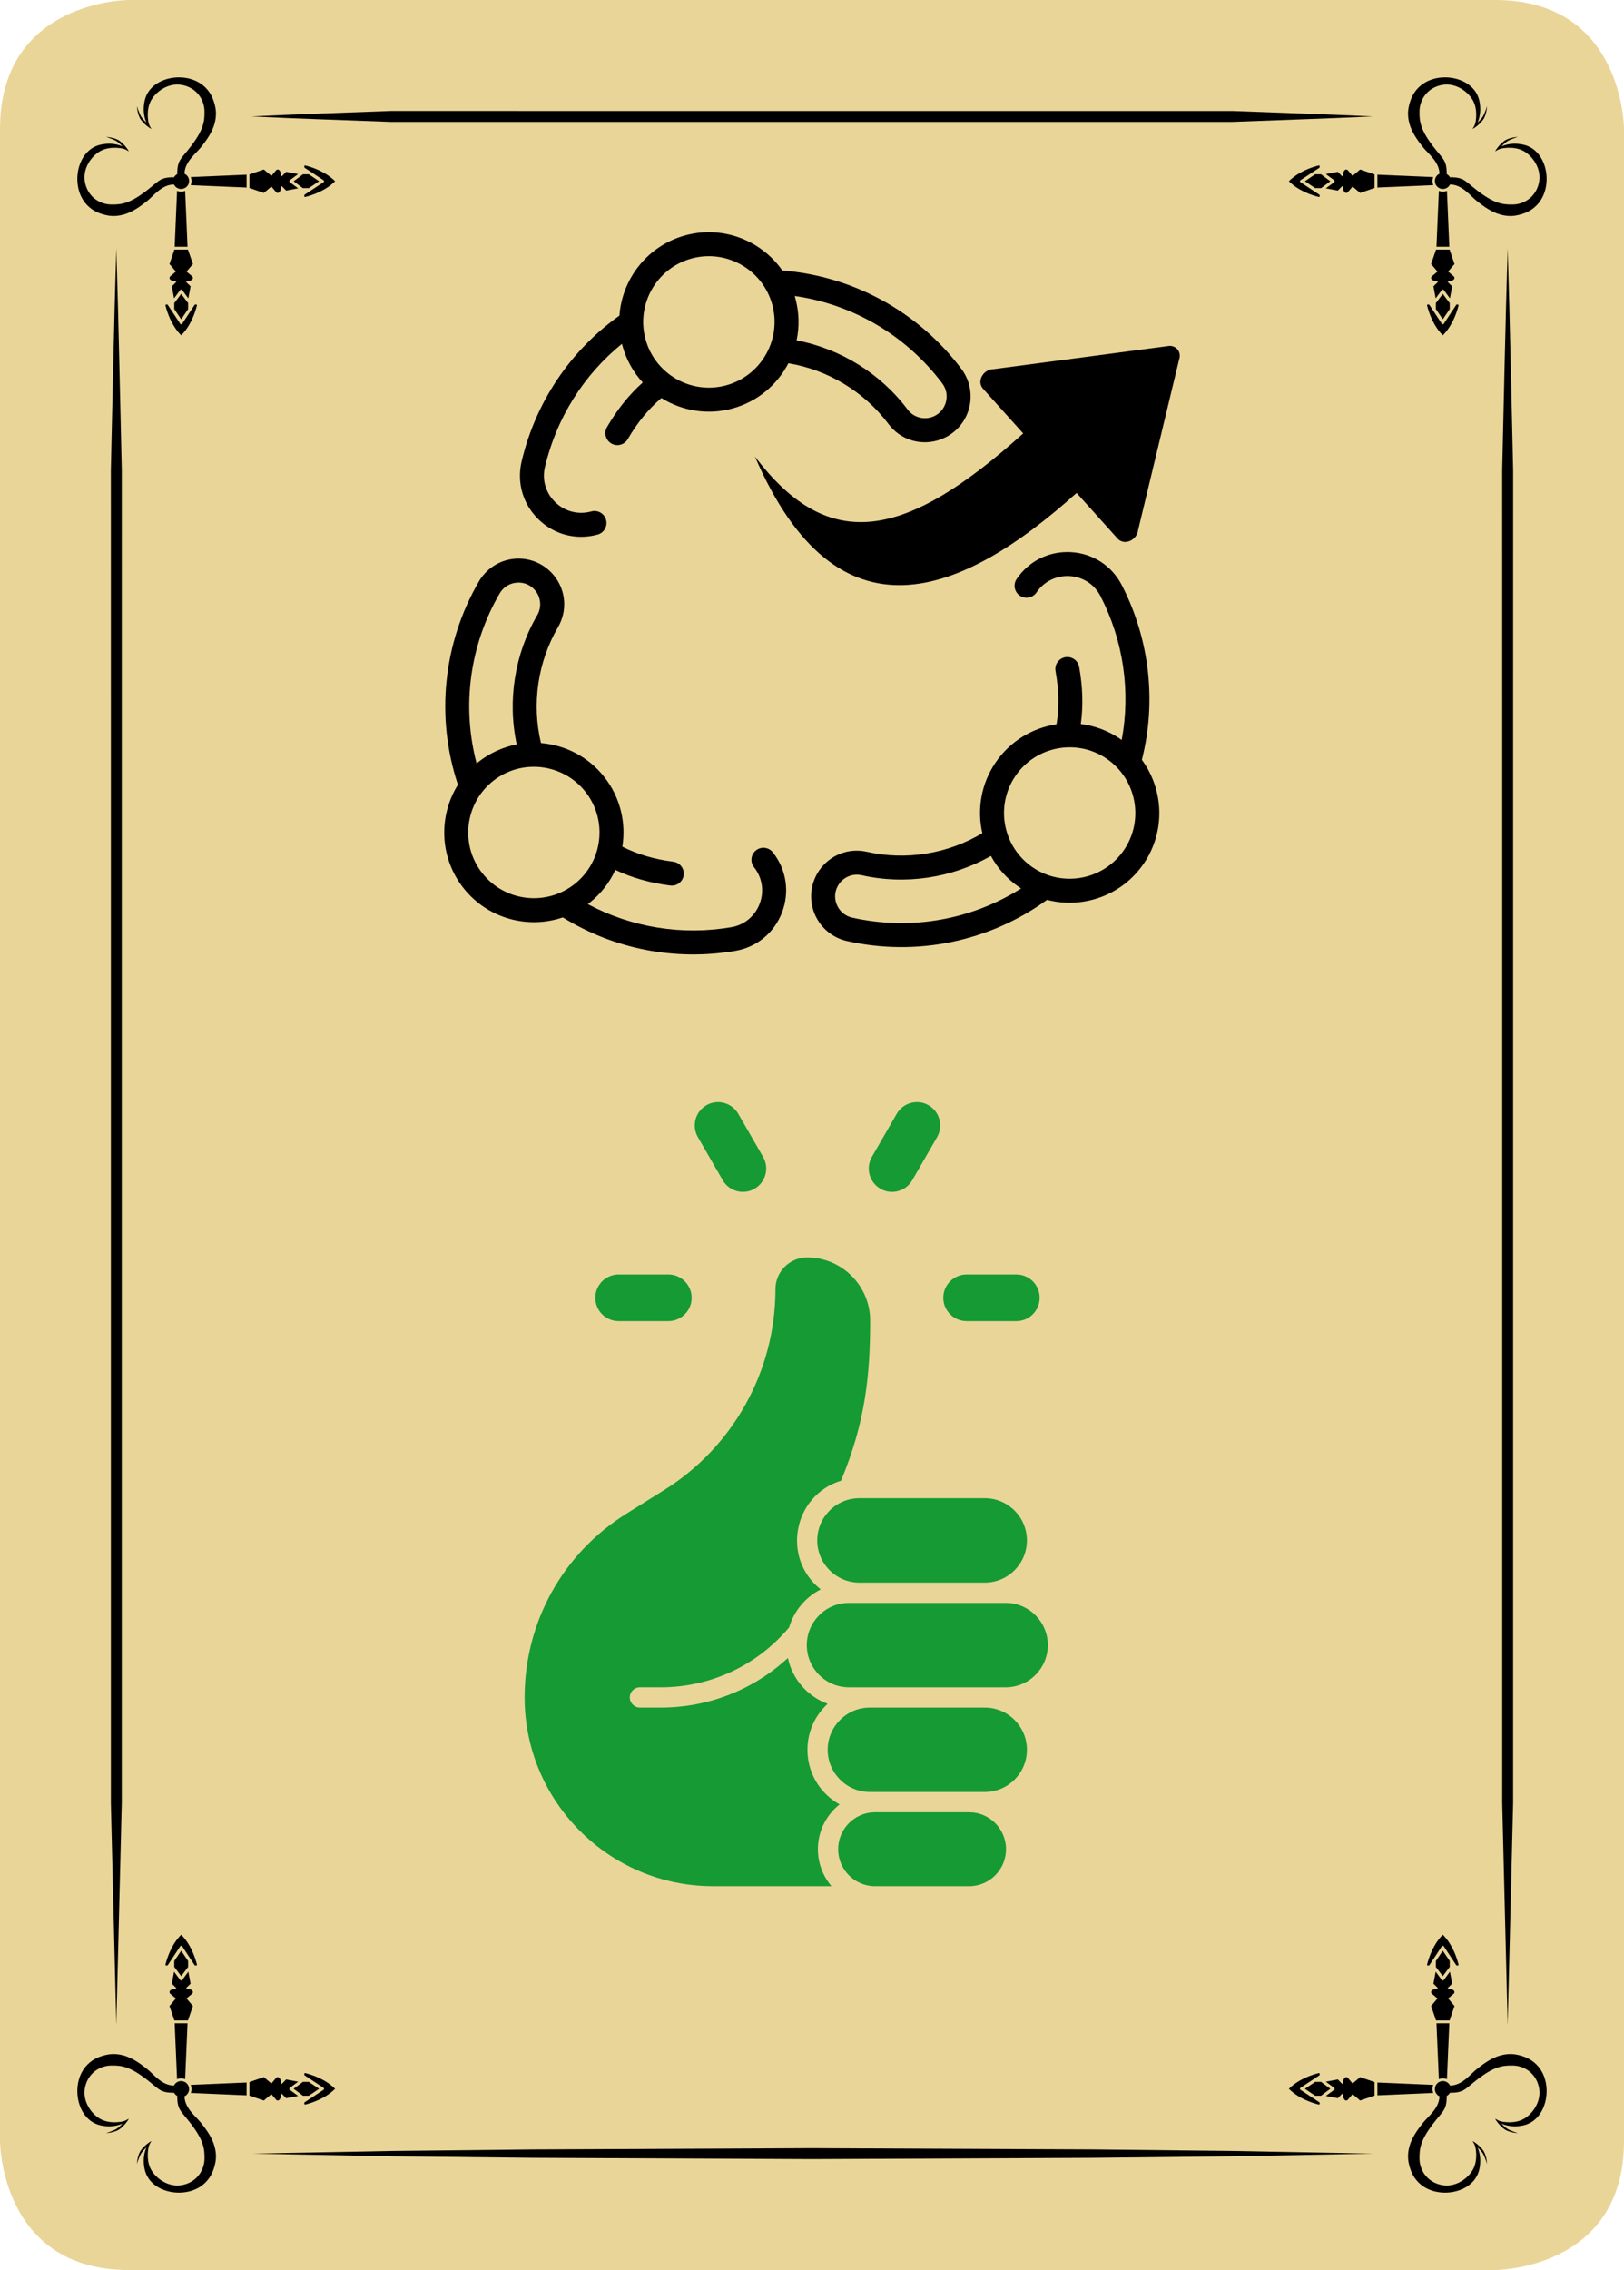 <?xml version="1.0" encoding="utf-8"?>
<!-- Generator: Adobe Illustrator 15.0.1, SVG Export Plug-In . SVG Version: 6.00 Build 0)  -->
<!DOCTYPE svg PUBLIC "-//W3C//DTD SVG 1.1//EN" "http://www.w3.org/Graphics/SVG/1.1/DTD/svg11.dtd">
<svg version="1.1" id="Layer_1" xmlns="http://www.w3.org/2000/svg" xmlns:xlink="http://www.w3.org/1999/xlink" x="0px" y="0px"
	 width="178.583px" height="249.449px" viewBox="0 0 178.583 249.449" enable-background="new 0 0 178.583 249.449"
	 xml:space="preserve">
<g>
	<g>
		<path fill="#EAD598" d="M14.173,0C14.173,0,0,0,0,14.173v221.103c0,0,0,14.173,14.173,14.173h150.236c0,0,14.173,0,14.173-14.173
			V14.173c0,0,0-14.173-14.173-14.173H14.173z"/>
		<g>
			<path d="M27.638,12.794c5.138-0.252,10.276-0.406,15.413-0.605l15.414,0.005h30.827h30.826h15.413
				c5.139,0.202,10.275,0.357,15.413,0.6c-5.138,0.243-10.274,0.398-15.413,0.6h-15.413H89.292H58.465l-15.414,0.004
				C37.914,13.2,32.776,13.046,27.638,12.794"/>
		</g>
		<polygon points="27.638,236.66 43.051,236.368 58.465,236.201 89.292,236.061 120.118,236.198 135.531,236.366 150.944,236.66 
			135.531,236.954 120.118,237.122 89.292,237.261 58.465,237.119 43.051,236.952 		"/>
		<g>
			<path d="M12.791,27.284c0.251,8.135,0.409,16.269,0.602,24.405l-0.002,24.404v48.809v48.809v24.405l-0.6,24.403l-0.6-24.403
				v-24.405v-48.809V76.093l-0.002-24.404C12.382,43.553,12.54,35.419,12.791,27.284"/>
			<path d="M165.791,27.284c0.251,8.135,0.408,16.269,0.604,24.405l-0.003,24.404v48.809v48.809v24.405l-0.601,24.403l-0.6-24.403
				v-24.405v-48.809V76.093l-0.003-24.404C165.383,43.553,165.54,35.419,165.791,27.284"/>
			<path d="M23.502,11.118c-0.286-0.892-0.863-1.6-1.627-2.049c-2.048-1.207-5.43-0.452-5.967,1.998
				c-0.32,1.461,0.201,2.408,0.201,2.408s-0.463-0.407-0.65-0.769c-0.187-0.363-0.405-1.033-0.405-1.033s0.027,0.655,0.3,1.245
				c0.272,0.591,1.15,1.212,1.295,1.247c-0.066-0.125-0.282-0.369-0.351-0.888c-0.068-0.519-0.165-1.585,0.467-2.49
				c0.631-0.905,1.985-1.804,3.499-1.395c1.514,0.409,2.205,1.692,2.222,2.83s-0.116,2.032-1.453,3.801
				c-1.112,1.471-1.537,1.503-1.545,3.084l0.021,0.014c-0.163,0.09-0.302,0.214-0.384,0.382l-0.018-0.026
				c-1.581,0.007-1.613,0.433-3.084,1.545c-1.769,1.337-2.663,1.47-3.801,1.453c-1.138-0.017-2.421-0.708-2.83-2.222
				c-0.409-1.514,0.49-2.868,1.395-3.499c0.905-0.632,1.971-0.535,2.49-0.467c0.518,0.069,0.763,0.285,0.888,0.351
				c-0.035-0.145-0.656-1.023-1.247-1.295c-0.59-0.273-1.245-0.3-1.245-0.3s0.67,0.218,1.033,0.405
				c0.362,0.187,0.769,0.65,0.769,0.65s-0.947-0.521-2.408-0.201c-2.45,0.537-3.205,3.919-1.998,5.967
				c0.449,0.764,1.157,1.341,2.049,1.627c0.795,0.255,1.475,0.353,2.443,0.098c0.967-0.255,1.839-0.884,2.603-1.487
				c0.726-0.573,1.613-1.813,2.942-1.827l0.011-0.021c0.141,0.302,0.442,0.514,0.797,0.514c0.488,0,0.883-0.396,0.883-0.883
				c0-0.353-0.21-0.653-0.509-0.794c0.024-1.321,1.255-2.204,1.825-2.927c0.603-0.764,1.232-1.636,1.487-2.603
				C23.855,12.593,23.757,11.913,23.502,11.118 M21.062,19.903c0,0.157-0.032,0.307-0.088,0.444l6.142,0.262v-1.413l-6.142,0.262
				C21.03,19.595,21.062,19.745,21.062,19.903 M27.426,20.656v-1.489l1.587-0.541l0.832,0.702l0.496-0.591
				c0.18-0.215,0.438-0.095,0.519,0.241l0.102,0.421l0.503-0.516l1.32,0.246l-0.932,0.689c-0.046,0.035-0.046,0.157,0,0.192
				l0.932,0.689l-1.32,0.246l-0.503-0.516L30.86,20.85c-0.081,0.336-0.339,0.455-0.519,0.241L29.845,20.5l-0.832,0.702
				L27.426,20.656z M33.961,19.152h-0.654c-0.039,0.047-1.014,0.762-1.014,0.762s0.971,0.723,1.012,0.761h0.656l1.129-0.761
				L33.961,19.152z M33.509,21.386l2.083-1.375c0.024-0.017,0.04-0.054,0.04-0.097c0-0.042-0.016-0.08-0.04-0.097l-2.083-1.376
				c-0.091-0.066-0.05-0.286,0.049-0.261c0.783,0.195,2.228,0.676,3.293,1.734c-1.065,1.058-2.51,1.539-3.293,1.734
				C33.459,21.673,33.418,21.453,33.509,21.386 M19.914,21.063c0.157,0,0.307-0.033,0.445-0.089l0.262,6.142h-1.414l0.262-6.142
				C19.606,21.03,19.756,21.063,19.914,21.063 M20.667,27.426h-1.489l-0.541,1.587l0.702,0.832l-0.591,0.496
				c-0.215,0.18-0.095,0.438,0.241,0.519l0.421,0.102l-0.516,0.503l0.246,1.32l0.689-0.931c0.036-0.047,0.157-0.047,0.192,0
				l0.689,0.931l0.246-1.32l-0.516-0.503l0.421-0.102c0.336-0.081,0.455-0.339,0.241-0.519l-0.591-0.496l0.702-0.832L20.667,27.426z
				 M19.163,33.961v-0.654c0.047-0.039,0.762-1.014,0.762-1.014s0.723,0.971,0.761,1.012v0.656l-0.761,1.129L19.163,33.961z
				 M21.397,33.509l-1.375,2.083c-0.017,0.024-0.054,0.04-0.097,0.04c-0.042,0-0.08-0.016-0.097-0.04l-1.376-2.083
				c-0.066-0.091-0.286-0.05-0.26,0.049c0.194,0.783,0.675,2.228,1.733,3.293c1.058-1.065,1.539-2.51,1.734-3.293
				C21.684,33.459,21.464,33.418,21.397,33.509"/>
			<path d="M23.502,238.331c-0.286,0.893-0.863,1.601-1.627,2.05c-2.048,1.207-5.43,0.451-5.967-1.998
				c-0.32-1.461,0.201-2.408,0.201-2.408s-0.463,0.407-0.65,0.769c-0.187,0.363-0.405,1.033-0.405,1.033s0.027-0.655,0.3-1.245
				c0.272-0.591,1.15-1.212,1.295-1.247c-0.066,0.125-0.282,0.369-0.351,0.889c-0.068,0.519-0.165,1.585,0.467,2.489
				c0.631,0.905,1.985,1.805,3.499,1.396c1.514-0.409,2.205-1.692,2.222-2.83s-0.116-2.032-1.453-3.801
				c-1.112-1.472-1.537-1.503-1.545-3.084l0.021-0.015c-0.163-0.09-0.302-0.214-0.384-0.382l-0.018,0.026
				c-1.581-0.007-1.613-0.434-3.084-1.545c-1.769-1.337-2.663-1.471-3.801-1.453c-1.138,0.017-2.421,0.708-2.83,2.222
				c-0.409,1.514,0.49,2.868,1.395,3.499c0.905,0.632,1.971,0.535,2.49,0.467c0.518-0.068,0.763-0.285,0.888-0.351
				c-0.035,0.145-0.656,1.022-1.247,1.295c-0.59,0.273-1.245,0.3-1.245,0.3s0.67-0.218,1.033-0.405
				c0.362-0.187,0.769-0.649,0.769-0.649s-0.947,0.521-2.408,0.201c-2.45-0.537-3.205-3.919-1.998-5.968
				c0.449-0.764,1.157-1.341,2.049-1.627c0.795-0.255,1.475-0.353,2.443-0.098c0.967,0.255,1.839,0.884,2.603,1.487
				c0.726,0.573,1.613,1.813,2.942,1.827l0.011,0.021c0.141-0.302,0.442-0.514,0.797-0.514c0.488,0,0.883,0.396,0.883,0.883
				c0,0.353-0.21,0.653-0.509,0.794c0.024,1.321,1.255,2.204,1.825,2.927c0.603,0.765,1.232,1.637,1.487,2.604
				C23.855,236.856,23.757,237.536,23.502,238.331 M21.062,229.547c0-0.157-0.032-0.308-0.088-0.444l6.142-0.262v1.413l-6.142-0.263
				C21.03,229.854,21.062,229.704,21.062,229.547 M27.426,228.793v1.489l1.587,0.541l0.832-0.702l0.496,0.592
				c0.18,0.215,0.438,0.095,0.519-0.241l0.102-0.421l0.503,0.516l1.32-0.246l-0.932-0.688c-0.046-0.035-0.046-0.157,0-0.192
				l0.932-0.689l-1.32-0.245l-0.503,0.516L30.86,228.6c-0.081-0.336-0.339-0.455-0.519-0.241l-0.496,0.591l-0.832-0.702
				L27.426,228.793z M33.961,230.298h-0.654c-0.039-0.048-1.014-0.763-1.014-0.763s0.971-0.723,1.012-0.761h0.656l1.129,0.761
				L33.961,230.298z M33.509,228.063l2.083,1.375c0.024,0.017,0.04,0.054,0.04,0.097c0,0.042-0.016,0.08-0.04,0.098l-2.083,1.376
				c-0.091,0.065-0.05,0.285,0.049,0.261c0.783-0.195,2.228-0.676,3.293-1.734c-1.065-1.058-2.51-1.539-3.293-1.733
				C33.459,227.776,33.418,227.996,33.509,228.063 M19.914,228.387c0.157,0,0.307,0.032,0.445,0.089l0.262-6.143h-1.414l0.262,6.143
				C19.606,228.419,19.756,228.387,19.914,228.387 M20.667,222.023h-1.489l-0.541-1.587l0.702-0.832l-0.591-0.496
				c-0.215-0.18-0.095-0.438,0.241-0.519l0.421-0.103l-0.516-0.503l0.246-1.32l0.689,0.932c0.036,0.047,0.157,0.047,0.192,0
				l0.689-0.932l0.246,1.32l-0.516,0.503l0.421,0.103c0.336,0.081,0.455,0.339,0.241,0.519l-0.591,0.496l0.702,0.832L20.667,222.023
				z M19.163,215.488v0.654c0.047,0.039,0.762,1.014,0.762,1.014s0.723-0.971,0.761-1.012v-0.656l-0.761-1.129L19.163,215.488z
				 M21.397,215.94l-1.375-2.083c-0.017-0.024-0.054-0.04-0.097-0.04c-0.042,0-0.08,0.016-0.097,0.04l-1.376,2.083
				c-0.066,0.091-0.286,0.05-0.26-0.049c0.194-0.783,0.675-2.229,1.733-3.293c1.058,1.064,1.539,2.51,1.734,3.293
				C21.684,215.99,21.464,216.031,21.397,215.94"/>
			<path d="M155.081,11.118c0.286-0.892,0.862-1.6,1.627-2.049c2.048-1.207,5.43-0.452,5.967,1.998
				c0.32,1.461-0.201,2.408-0.201,2.408s0.463-0.407,0.65-0.769c0.187-0.363,0.404-1.033,0.404-1.033s-0.026,0.655-0.3,1.245
				c-0.271,0.591-1.149,1.212-1.295,1.247c0.066-0.125,0.282-0.369,0.352-0.888c0.067-0.519,0.165-1.585-0.468-2.49
				c-0.631-0.905-1.984-1.804-3.499-1.395c-1.514,0.409-2.204,1.692-2.222,2.83c-0.017,1.138,0.116,2.032,1.453,3.801
				c1.112,1.471,1.537,1.503,1.545,3.084l-0.021,0.014c0.162,0.09,0.302,0.214,0.384,0.382l0.018-0.026
				c1.581,0.007,1.613,0.433,3.084,1.545c1.77,1.337,2.663,1.47,3.801,1.453c1.139-0.017,2.422-0.708,2.83-2.222
				c0.409-1.514-0.489-2.868-1.395-3.499c-0.905-0.632-1.971-0.535-2.49-0.467c-0.518,0.069-0.763,0.285-0.888,0.351
				c0.035-0.145,0.656-1.023,1.247-1.295c0.59-0.273,1.245-0.3,1.245-0.3s-0.67,0.218-1.033,0.405c-0.362,0.187-0.77,0.65-0.77,0.65
				s0.947-0.521,2.408-0.201c2.45,0.537,3.205,3.919,1.998,5.967c-0.449,0.764-1.157,1.341-2.049,1.627
				c-0.795,0.255-1.475,0.353-2.443,0.098c-0.967-0.255-1.839-0.884-2.603-1.487c-0.727-0.573-1.613-1.813-2.942-1.827l-0.011-0.021
				c-0.141,0.302-0.442,0.514-0.797,0.514c-0.488,0-0.883-0.396-0.883-0.883c0-0.353,0.21-0.653,0.509-0.794
				c-0.024-1.321-1.255-2.204-1.825-2.927c-0.603-0.764-1.231-1.636-1.487-2.603C154.728,12.593,154.826,11.913,155.081,11.118
				 M157.521,19.903c0,0.157,0.032,0.307,0.088,0.444l-6.142,0.262v-1.413l6.142,0.262
				C157.553,19.595,157.521,19.745,157.521,19.903 M151.157,20.656v-1.489l-1.588-0.541l-0.831,0.702l-0.496-0.591
				c-0.181-0.215-0.438-0.095-0.52,0.241l-0.102,0.421l-0.503-0.516l-1.32,0.246l0.932,0.689c0.046,0.035,0.046,0.157,0,0.192
				l-0.932,0.689l1.32,0.246l0.503-0.516l0.102,0.421c0.081,0.336,0.339,0.455,0.52,0.241l0.496-0.591l0.831,0.702L151.157,20.656z
				 M144.622,19.152h0.653c0.039,0.047,1.015,0.762,1.015,0.762s-0.972,0.723-1.013,0.761h-0.655l-1.129-0.761L144.622,19.152z
				 M145.074,21.386l-2.083-1.375c-0.024-0.017-0.04-0.054-0.04-0.097c0-0.042,0.016-0.08,0.04-0.097l2.083-1.376
				c0.091-0.066,0.05-0.286-0.05-0.261c-0.782,0.195-2.228,0.676-3.293,1.734c1.065,1.058,2.511,1.539,3.293,1.734
				C145.124,21.673,145.165,21.453,145.074,21.386 M158.669,21.063c-0.157,0-0.308-0.033-0.445-0.089l-0.262,6.142h1.414
				l-0.262-6.142C158.977,21.03,158.827,21.063,158.669,21.063 M157.916,27.426h1.489l0.54,1.587l-0.701,0.832l0.591,0.496
				c0.215,0.18,0.095,0.438-0.241,0.519l-0.421,0.102l0.516,0.503l-0.246,1.32l-0.688-0.931c-0.036-0.047-0.157-0.047-0.192,0
				l-0.688,0.931l-0.246-1.32l0.516-0.503l-0.421-0.102c-0.336-0.081-0.455-0.339-0.241-0.519l0.592-0.496l-0.702-0.832
				L157.916,27.426z M159.42,33.961v-0.654c-0.047-0.039-0.762-1.014-0.762-1.014s-0.724,0.971-0.762,1.012v0.656l0.762,1.129
				L159.42,33.961z M157.186,33.509l1.375,2.083c0.018,0.024,0.055,0.04,0.098,0.04c0.042,0,0.08-0.016,0.097-0.04l1.376-2.083
				c0.066-0.091,0.286-0.05,0.26,0.049c-0.193,0.783-0.675,2.228-1.732,3.293c-1.059-1.065-1.539-2.51-1.734-3.293
				C156.898,33.459,157.119,33.418,157.186,33.509"/>
			<path d="M155.081,238.331c0.286,0.893,0.862,1.601,1.627,2.05c2.048,1.207,5.43,0.451,5.967-1.998
				c0.32-1.461-0.201-2.408-0.201-2.408s0.463,0.407,0.65,0.769c0.187,0.363,0.404,1.033,0.404,1.033s-0.026-0.655-0.3-1.245
				c-0.271-0.591-1.149-1.212-1.295-1.247c0.066,0.125,0.282,0.369,0.352,0.889c0.067,0.519,0.165,1.585-0.468,2.489
				c-0.631,0.905-1.984,1.805-3.499,1.396c-1.514-0.409-2.204-1.692-2.222-2.83c-0.017-1.138,0.116-2.032,1.453-3.801
				c1.112-1.472,1.537-1.503,1.545-3.084l-0.021-0.015c0.162-0.09,0.302-0.214,0.384-0.382l0.018,0.026
				c1.581-0.007,1.613-0.434,3.084-1.545c1.77-1.337,2.663-1.471,3.801-1.453c1.139,0.017,2.422,0.708,2.83,2.222
				c0.409,1.514-0.489,2.868-1.395,3.499c-0.905,0.632-1.971,0.535-2.49,0.467c-0.518-0.068-0.763-0.285-0.888-0.351
				c0.035,0.145,0.656,1.022,1.247,1.295c0.59,0.273,1.245,0.3,1.245,0.3s-0.67-0.218-1.033-0.405
				c-0.362-0.187-0.77-0.649-0.77-0.649s0.947,0.521,2.408,0.201c2.45-0.537,3.205-3.919,1.998-5.968
				c-0.449-0.764-1.157-1.341-2.049-1.627c-0.795-0.255-1.475-0.353-2.443-0.098c-0.967,0.255-1.839,0.884-2.603,1.487
				c-0.727,0.573-1.613,1.813-2.942,1.827l-0.011,0.021c-0.141-0.302-0.442-0.514-0.797-0.514c-0.488,0-0.883,0.396-0.883,0.883
				c0,0.353,0.21,0.653,0.509,0.794c-0.024,1.321-1.255,2.204-1.825,2.927c-0.603,0.765-1.231,1.637-1.487,2.604
				C154.728,236.856,154.826,237.536,155.081,238.331 M157.521,229.547c0-0.157,0.032-0.308,0.088-0.444l-6.142-0.262v1.413
				l6.142-0.263C157.553,229.854,157.521,229.704,157.521,229.547 M151.157,228.793v1.489l-1.588,0.541l-0.831-0.702l-0.496,0.592
				c-0.181,0.215-0.438,0.095-0.52-0.241l-0.102-0.421l-0.503,0.516l-1.32-0.246l0.932-0.688c0.046-0.035,0.046-0.157,0-0.192
				l-0.932-0.689l1.32-0.245l0.503,0.516l0.102-0.421c0.081-0.336,0.339-0.455,0.52-0.241l0.496,0.591l0.831-0.702L151.157,228.793z
				 M144.622,230.298h0.653c0.039-0.048,1.015-0.763,1.015-0.763s-0.972-0.723-1.013-0.761h-0.655l-1.129,0.761L144.622,230.298z
				 M145.074,228.063l-2.083,1.375c-0.024,0.017-0.04,0.054-0.04,0.097c0,0.042,0.016,0.08,0.04,0.098l2.083,1.376
				c0.091,0.065,0.05,0.285-0.05,0.261c-0.782-0.195-2.228-0.676-3.293-1.734c1.065-1.058,2.511-1.539,3.293-1.733
				C145.124,227.776,145.165,227.996,145.074,228.063 M158.669,228.387c-0.157,0-0.308,0.032-0.445,0.089l-0.262-6.143h1.414
				l-0.262,6.143C158.977,228.419,158.827,228.387,158.669,228.387 M157.916,222.023h1.489l0.54-1.587l-0.701-0.832l0.591-0.496
				c0.215-0.18,0.095-0.438-0.241-0.519l-0.421-0.103l0.516-0.503l-0.246-1.32l-0.688,0.932c-0.036,0.047-0.157,0.047-0.192,0
				l-0.688-0.932l-0.246,1.32l0.516,0.503l-0.421,0.103c-0.336,0.081-0.455,0.339-0.241,0.519l0.592,0.496l-0.702,0.832
				L157.916,222.023z M159.42,215.488v0.654c-0.047,0.039-0.762,1.014-0.762,1.014s-0.724-0.971-0.762-1.012v-0.656l0.762-1.129
				L159.42,215.488z M157.186,215.94l1.375-2.083c0.018-0.024,0.055-0.04,0.098-0.04c0.042,0,0.08,0.016,0.097,0.04l1.376,2.083
				c0.066,0.091,0.286,0.05,0.26-0.049c-0.193-0.783-0.675-2.229-1.732-3.293c-1.059,1.064-1.539,2.51-1.734,3.293
				C156.898,215.99,157.119,216.031,157.186,215.94"/>
		</g>
	</g>
	<path fill="#159A34" d="M95.687,145.115c0-3.826-3.109-6.938-6.931-6.938c-1.921,0-3.484,1.564-3.484,3.486
		c0,9.118-4.746,17.394-12.218,22.065l-4.193,2.623c-6.994,4.377-11.171,11.919-11.171,20.178c0,11.436,9.297,20.741,20.722,20.741
		h13.021c-2.288-2.697-1.909-6.761,0.892-8.988c-4.11-2.29-4.747-7.889-1.315-11.054c-2.201-0.802-3.877-2.703-4.369-5.036
		c-3.789,3.492-8.745,5.45-13.975,5.45h-2.297c-0.616,0-1.114-0.5-1.114-1.113c0-0.616,0.498-1.115,1.114-1.115h2.297
		c5.465,0,10.594-2.397,14.11-6.585c0.548-1.853,1.847-3.349,3.475-4.173c-4.343-3.445-3.023-10.321,2.232-11.945
		C95.159,156.29,95.687,151.12,95.687,145.115z M112.924,169.272c0,2.557-2.076,4.639-4.632,4.639h-13.79
		c-2.555,0-4.633-2.082-4.633-4.639s2.078-4.637,4.633-4.637h13.79C110.848,164.636,112.924,166.716,112.924,169.272
		 M110.591,176.139H93.353c-2.556,0-4.633,2.08-4.633,4.639c0,2.556,2.078,4.637,4.633,4.637h17.238
		c2.556,0,4.634-2.081,4.634-4.637C115.225,178.219,113.146,176.139,110.591,176.139 M112.924,192.281
		c0,2.556-2.076,4.637-4.632,4.637H95.65c-2.554,0-4.633-2.081-4.633-4.637c0-2.559,2.079-4.639,4.633-4.639h12.642
		C110.848,187.643,112.924,189.723,112.924,192.281 M110.627,203.209c0-2.24-1.819-4.063-4.058-4.063H96.226
		c-2.238,0-4.059,1.822-4.059,4.063s1.82,4.062,4.059,4.062h10.344C108.808,207.271,110.627,205.449,110.627,203.209
		 M102.11,121.455c-1.222-0.708-2.791-0.287-3.502,0.938l-2.734,4.735c-0.705,1.224-0.284,2.793,0.944,3.501
		c0.397,0.233,0.841,0.344,1.272,0.344c0.888,0,1.751-0.461,2.223-1.281l2.733-4.735
		C103.752,123.729,103.332,122.163,102.11,121.455 M83.915,127.128l-2.733-4.735c-0.711-1.225-2.28-1.646-3.502-0.938
		c-1.225,0.708-1.645,2.274-0.938,3.501l2.734,4.735c0.472,0.82,1.336,1.281,2.223,1.281c0.432,0,0.875-0.11,1.273-0.344
		C84.2,129.921,84.62,128.352,83.915,127.128 M73.494,140.05h-5.465c-1.415,0-2.564,1.146-2.564,2.561
		c0,1.416,1.149,2.563,2.564,2.563h5.465c1.415,0,2.563-1.147,2.563-2.563C76.057,141.195,74.909,140.05,73.494,140.05
		 M111.761,140.05h-5.462c-1.421,0-2.569,1.146-2.569,2.561c0,1.416,1.148,2.563,2.569,2.563h5.462c1.415,0,2.563-1.147,2.563-2.563
		C114.324,141.195,113.176,140.05,111.761,140.05"/>
	<path d="M122.895,59.183l-4.506-5.015C105.801,65.478,92.09,71.197,83.013,50.16c8.216,10.866,16.673,8.995,29.502-2.531
		l-4.422-4.921c-0.318-0.354-0.381-0.877-0.129-1.349c0.085-0.155,0.192-0.296,0.325-0.415c0.259-0.232,0.598-0.373,0.94-0.375
		l19.378-2.562c0.699-0.01,1.201,0.549,1.116,1.242l-4.579,19.035c-0.063,0.507-0.427,0.972-0.923,1.171
		C123.726,59.656,123.215,59.537,122.895,59.183 M84.913,33.449c1.062,3.838-1.196,7.825-5.034,8.887
		c-3.839,1.062-7.826-1.197-8.888-5.035s1.197-7.825,5.035-8.887C79.864,27.353,83.851,29.611,84.913,33.449 M103.614,42.125
		c0.485,0.645,0.615,1.452,0.355,2.215c-0.258,0.758-0.849,1.315-1.62,1.528c-0.938,0.26-1.958-0.085-2.537-0.857
		c-2.969-3.957-7.369-6.686-12.213-7.612c0.316-1.494,0.289-3.083-0.146-4.653c-0.021-0.074-0.041-0.148-0.064-0.222
		C93.831,33.447,99.667,36.879,103.614,42.125 M75.323,25.874c-4.127,1.142-6.916,4.76-7.206,8.806
		c-5.42,3.856-9.237,9.544-10.762,16.052c-0.545,2.325,0.16,4.705,1.887,6.365c1.74,1.671,4.163,2.285,6.484,1.643
		c0.702-0.195,1.114-0.921,0.919-1.623c-0.194-0.702-0.92-1.113-1.622-0.919c-1.415,0.392-2.893,0.017-3.953-1.003
		c-1.05-1.008-1.479-2.451-1.148-3.861c1.258-5.366,4.238-10.114,8.469-13.551c0.019,0.074,0.038,0.148,0.059,0.223
		c0.429,1.551,1.209,2.914,2.23,4.026c-1.508,1.345-2.8,2.958-3.929,4.899c-0.366,0.629-0.152,1.437,0.477,1.803
		c0.63,0.366,1.437,0.152,1.803-0.478c1.061-1.825,2.277-3.308,3.705-4.518c2.261,1.409,5.081,1.905,7.846,1.14
		c2.744-0.759,4.897-2.613,6.117-4.961c4.362,0.724,8.346,3.133,11.005,6.677c1.243,1.659,3.344,2.372,5.349,1.817
		c1.602-0.443,2.879-1.648,3.414-3.221c0.33-0.971,0.352-2.002,0.086-2.962c-0.166-0.602-0.445-1.175-0.831-1.688
		c-4.721-6.273-11.883-10.202-19.691-10.817C83.702,26.401,79.45,24.731,75.323,25.874 M54.225,85.816
		c3.123-2.471,7.674-1.94,10.145,1.183c2.471,3.123,1.94,7.674-1.182,10.145c-3.124,2.471-7.675,1.941-10.146-1.183
		C50.571,92.838,51.102,88.287,54.225,85.816 M54.946,65.213c0.405-0.699,1.098-1.132,1.902-1.189
		c0.799-0.057,1.542,0.27,2.039,0.898c0.603,0.763,0.682,1.837,0.196,2.671c-2.492,4.273-3.295,9.389-2.264,14.211
		c-1.499,0.29-2.952,0.933-4.23,1.944c-0.061,0.048-0.121,0.096-0.179,0.145C50.755,77.602,51.646,70.89,54.946,65.213
		 M50.974,97.598c2.657,3.358,7.075,4.52,10.915,3.214c5.66,3.494,12.385,4.799,18.973,3.673c2.355-0.401,4.273-1.976,5.13-4.213
		c0.864-2.253,0.487-4.724-1.007-6.613c-0.452-0.571-1.281-0.668-1.852-0.216c-0.571,0.452-0.668,1.281-0.216,1.852
		c0.911,1.151,1.14,2.659,0.613,4.032c-0.521,1.359-1.683,2.316-3.111,2.559c-5.433,0.928-10.966,0.028-15.778-2.533
		c0.061-0.046,0.122-0.093,0.183-0.141c1.262-0.999,2.215-2.247,2.842-3.62c1.825,0.866,3.814,1.429,6.041,1.714
		c0.722,0.093,1.382-0.418,1.475-1.14c0.092-0.722-0.418-1.383-1.141-1.475c-2.094-0.269-3.933-0.812-5.603-1.656
		c0.419-2.632-0.22-5.423-2-7.672c-1.767-2.234-4.312-3.496-6.949-3.707c-1.03-4.301-0.359-8.908,1.872-12.735
		c1.044-1.792,0.885-4.003-0.406-5.635c-1.032-1.304-2.638-2.011-4.295-1.893c-1.023,0.073-1.982,0.454-2.763,1.073
		c-0.489,0.387-0.909,0.866-1.232,1.422c-3.943,6.788-4.779,14.915-2.309,22.347C48.202,89.672,48.317,94.24,50.974,97.598
		 M113.573,95.321c-3.296-2.235-4.159-6.734-1.925-10.031c2.235-3.297,6.734-4.161,10.031-1.926
		c3.296,2.235,4.16,6.735,1.925,10.031C121.37,96.692,116.871,97.555,113.573,95.321 M93.71,100.835
		c-0.788-0.178-1.41-0.708-1.707-1.457c-0.295-0.744-0.206-1.552,0.244-2.214c0.545-0.806,1.545-1.204,2.486-0.992
		c4.825,1.09,9.945,0.317,14.234-2.118c0.727,1.343,1.778,2.535,3.126,3.449c0.063,0.044,0.128,0.086,0.193,0.128
		C106.785,101.103,100.115,102.271,93.71,100.835 M125.788,94.875c2.402-3.544,2.182-8.108-0.221-11.377
		c1.629-6.449,0.85-13.254-2.207-19.199c-1.092-2.124-3.172-3.479-5.563-3.624c-2.408-0.145-4.651,0.958-6.003,2.951
		c-0.408,0.603-0.251,1.423,0.352,1.832c0.604,0.408,1.422,0.251,1.831-0.352c0.824-1.215,2.192-1.887,3.661-1.799
		c1.452,0.088,2.715,0.909,3.376,2.197c2.521,4.902,3.328,10.449,2.334,15.809c-0.063-0.044-0.126-0.088-0.19-0.132
		c-1.332-0.903-2.809-1.436-4.307-1.62c0.276-2.002,0.215-4.068-0.184-6.277c-0.129-0.717-0.815-1.193-1.531-1.064
		c-0.717,0.129-1.194,0.815-1.064,1.532c0.375,2.078,0.41,3.996,0.107,5.842c-2.635,0.393-5.105,1.842-6.714,4.216
		c-1.598,2.357-2.036,5.165-1.443,7.743c-3.792,2.276-8.387,3.023-12.709,2.047c-2.021-0.456-4.083,0.362-5.251,2.084
		c-0.933,1.375-1.124,3.12-0.512,4.665c0.378,0.954,1.029,1.753,1.854,2.312c0.516,0.35,1.1,0.606,1.728,0.746
		c7.66,1.718,15.66,0.069,22.006-4.523C119.064,99.904,123.385,98.419,125.788,94.875"/>
</g>
</svg>
